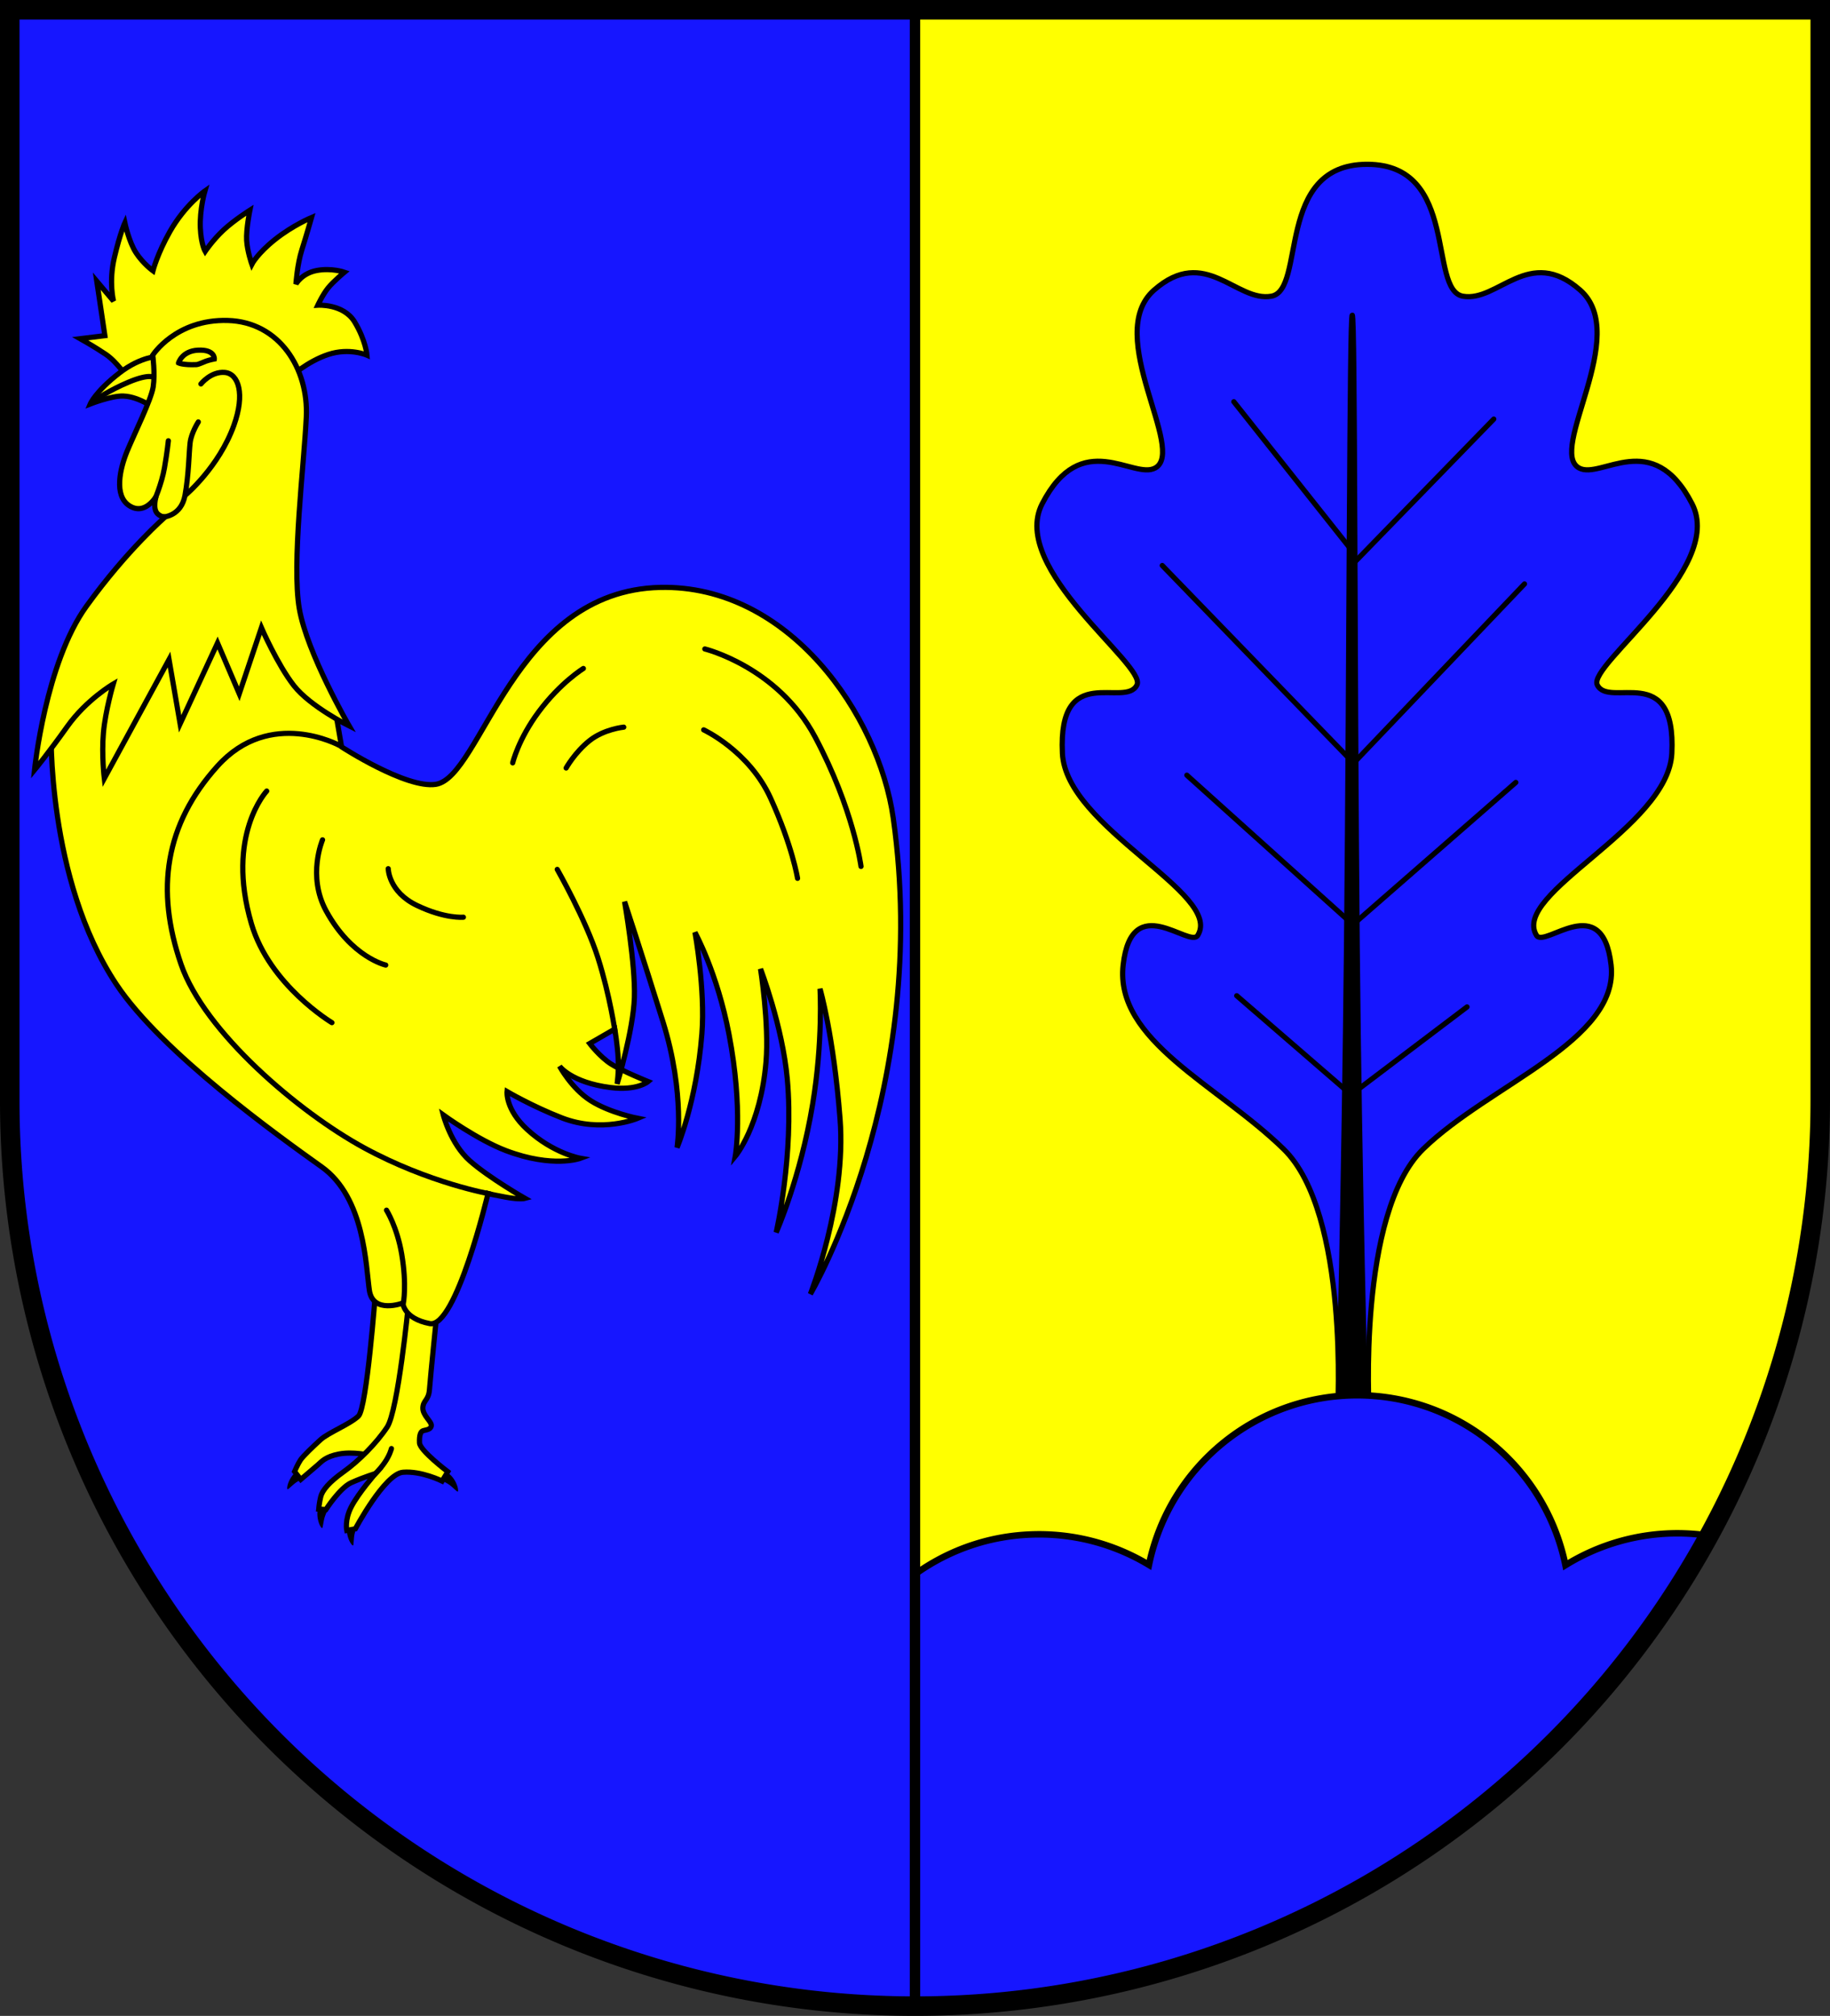 <?xml version="1.0" encoding="UTF-8" standalone="no"?>
<!-- Created with Inkscape (http://www.inkscape.org/) -->

<svg
   width="140.765mm"
   height="155.058mm"
   viewBox="0 0 140.765 155.058"
   version="1.1"
   id="svg3438"
   inkscape:version="1.2.2 (732a01da63, 2022-12-09)"
   sodipodi:docname="Wappen Hohn2.svg"
   xmlns:inkscape="http://www.inkscape.org/namespaces/inkscape"
   xmlns:sodipodi="http://sodipodi.sourceforge.net/DTD/sodipodi-0.dtd"
   xmlns="http://www.w3.org/2000/svg"
   xmlns:svg="http://www.w3.org/2000/svg">
  <rect x="0" y="0" width="140.765" height="155.058" fill="#333333" stroke="none"/>
  <sodipodi:namedview
     id="namedview3440"
     pagecolor="#ffffff"
     bordercolor="#666666"
     borderopacity="1.0"
     inkscape:showpageshadow="2"
     inkscape:pageopacity="0.0"
     inkscape:pagecheckerboard="0"
     inkscape:deskcolor="#d1d1d1"
     inkscape:document-units="mm"
     showgrid="false"
     inkscape:zoom="0.91337776"
     inkscape:cx="266.04545"
     inkscape:cy="293.9638"
     inkscape:current-layer="layer1" />
  <defs
     id="defs3435" />
  <g
     inkscape:label="Ebene 1"
     inkscape:groupmode="layer"
     id="layer1"
     transform="translate(-539.977,-72.23)">
    <g
       id="g3324"
       transform="translate(510.026,1.79)">
      <path
         id="path1744"
         style="fill:#ffff00;fill-opacity:1;stroke:none;stroke-width:1.5;stroke-linecap:round;stroke-dasharray:none"
         d="m 30.701,71.19 v 83.925 a 69.633,69.633 0 0 0 69.632,69.632 69.633,69.633 0 0 0 69.633,-69.632 69.633,69.633 0 0 0 0,-5.2e-4 V 71.19 Z" />
      <g
         id="g1690"
         transform="translate(-210.263,-18.543)">
        <path
           id="path1493"
           style="fill:#1616ff;fill-opacity:1;stroke:#000000;stroke-width:0.4;stroke-linecap:round;stroke-dasharray:none"
           d="m 345.365,101.622 v 5.2e-4 c -7.114,1.6e-4 -4.659,9.675 -7.362,10.146 -2.705,0.472 -5.082,-3.933 -9.018,-0.472 -3.935,3.461 2.541,12.349 0.082,13.686 -1.683,0.915 -5.657,-3.146 -8.69,2.753 -2.569,4.996 8.016,12.393 7.297,13.922 -0.878,1.866 -6.087,-1.884 -5.739,5.27 0.279,5.736 12.379,10.776 10.411,14.001 -0.621,1.018 -5.083,-3.539 -5.738,2.281 -0.656,5.82 7.259,9.203 12.342,14.158 5.083,4.955 4.144,20.286 4.144,20.286 l 1.066,-0.079 0.156,-0.129 0.156,0.129 1.066,0.079 c 0,0 -0.939,-15.33 4.144,-20.286 5.083,-4.955 15.114,-8.337 14.458,-14.158 -0.656,-5.82 -5.117,-1.263 -5.738,-2.281 -1.968,-3.225 10.133,-8.265 10.411,-14.001 0.348,-7.154 -4.861,-3.404 -5.739,-5.27 -0.719,-1.528 9.866,-8.925 7.297,-13.922 -3.033,-5.899 -7.007,-1.838 -8.69,-2.753 -2.459,-1.337 4.017,-10.225 0.082,-13.686 -3.935,-3.461 -6.312,0.944 -9.018,0.472 -2.703,-0.472 -0.248,-10.146 -7.362,-10.146 v -5.2e-4 c -0.003,0 -0.005,10e-6 -0.008,0 -0.003,10e-6 -0.005,0 -0.008,0 z"
           sodipodi:nodetypes="ccssssssssscccccsssssssssccssc" />
        <path
           style="fill:#000000;stroke:#000000;stroke-width:0.4;stroke-linecap:round;stroke-dasharray:none"
           d="m 343.17,197.573 c 0,0 0.443,-18.033 0.62,-35.781 0.227,-22.772 0.221,-48.635 0.442,-48.569 0.221,0.066 0.161,25.874 0.378,48.569 0.17,17.78 0.645,35.781 0.645,35.781 z"
           id="path1616"
           sodipodi:nodetypes="cssscc" />
        <path
           style="fill:#ff0000;stroke:#000000;stroke-width:0.4;stroke-linecap:round;stroke-dasharray:none"
           d="M 344.382,132.258 355.116,121.218"
           id="path1618" />
        <path
           style="fill:#ff0000;stroke:#000000;stroke-width:0.4;stroke-linecap:round;stroke-dasharray:none"
           d="m 344.271,147.747 13.209,-13.849"
           id="path1620" />
        <path
           style="fill:#ff0000;stroke:#000000;stroke-width:0.4;stroke-linecap:round;stroke-dasharray:none"
           d="m 356.812,149.165 -12.486,10.901"
           id="path1622" />
        <path
           style="fill:#ff0000;stroke:#000000;stroke-width:0.4;stroke-linecap:round;stroke-dasharray:none"
           d="m 344.354,173.025 8.704,-6.591"
           id="path1624" />
        <path
           style="fill:#ff0000;stroke:#000000;stroke-width:0.4;stroke-linecap:round;stroke-dasharray:none"
           d="m 335.344,165.573 8.676,7.508"
           id="path1626" />
        <path
           style="fill:#ff0000;stroke:#000000;stroke-width:0.4;stroke-linecap:round;stroke-dasharray:none"
           d="m 331.507,148.609 12.486,11.235"
           id="path1628" />
        <path
           style="fill:#ff0000;stroke:#000000;stroke-width:0.4;stroke-linecap:round;stroke-dasharray:none"
           d="m 329.616,132.48 14.46,14.933"
           id="path1630" />
        <path
           style="fill:#ff0000;stroke:#000000;stroke-width:0.4;stroke-linecap:round;stroke-dasharray:none"
           d="m 335.122,119.883 9.066,11.429"
           id="path1632" />
      </g>
      <path
         id="path2660"
         style="fill:#1616ff;fill-opacity:1;stroke:#000000;stroke-width:0.5;stroke-linecap:round;stroke-dasharray:none"
         d="m 134.342,177.76 c -7.755,0.005 -14.442,5.454 -16.012,13.048 -2.55,-1.538 -5.472,-2.351 -8.45,-2.351 -9.036,-4e-5 -16.36,7.325 -16.36,16.36 1.01e-4,3.697 0.49,11.637 1.687,19.73 a 69.633,69.633 0 0 0 5.126,0.201 69.633,69.633 0 0 0 61.021,-36.194 c -0.781,-0.115 -1.58,-0.176 -2.393,-0.176 -3.037,0.004 -6.012,0.853 -8.594,2.452 -1.562,-7.608 -8.258,-13.07 -16.025,-13.07 z" />
      <path
         id="rect1861"
         style="fill:#1616ff;fill-opacity:1;stroke:#000000;stroke-width:0.8;stroke-linecap:round;stroke-dasharray:none"
         d="m 30.701,71.19 v 83.925 a 69.633,69.633 0 0 0 69.632,69.632 V 71.19 Z" />
      <path
         id="path3222"
         style="fill:none;fill-opacity:1;stroke:#000000;stroke-width:1.5;stroke-linecap:round;stroke-dasharray:none"
         d="m 30.701,71.19 v 83.925 a 69.633,69.633 0 0 0 69.632,69.632 69.633,69.633 0 0 0 69.633,-69.632 69.633,69.633 0 0 0 0,-5.2e-4 V 71.19 Z" />
      <g
         id="g1379"
         transform="rotate(-2.451,-262.162,5064.115)">
        <path
           style="fill:#000000;stroke:none;stroke-width:0.4;stroke-linecap:round;stroke-dasharray:none"
           d="m 264.97,205.63 c 0,0 -0.183,0.41 -0.088,0.952 0.095,0.543 0.331,0.855 0.4,0.848 0.069,-0.007 0.063,-0.586 0.181,-0.954 0.118,-0.368 0.312,-0.843 0.312,-0.843 z"
           id="path1347"
           sodipodi:nodetypes="cssscc" />
        <path
           style="fill:#000000;stroke:none;stroke-width:0.4;stroke-linecap:round;stroke-dasharray:none"
           d="m 261.462,201.383 c 0,0 -0.417,0.167 -0.726,0.622 -0.31,0.455 -0.357,0.844 -0.303,0.888 0.054,0.043 0.453,-0.377 0.794,-0.559 0.341,-0.182 0.81,-0.388 0.81,-0.388 z"
           id="path1345"
           sodipodi:nodetypes="cssscc" />
        <path
           style="fill:#ffff00;stroke:#000000;stroke-width:0.4;stroke-linecap:round;stroke-dasharray:none"
           d="m 267.839,188.063 c 0,0 -1.042,8.849 -1.711,9.439 -0.669,0.59 -2.379,1.18 -2.989,1.691 -0.61,0.511 -1.396,1.199 -1.612,1.494 -0.216,0.295 -0.492,0.865 -0.492,0.865 l 0.452,0.629 c 0,0 1.081,-0.846 1.357,-1.062 0.275,-0.216 0.59,-0.61 1.671,-0.767 1.082,-0.157 2.34,0.197 2.34,0.197 l 2.517,-1.612 1.593,-10.323 z"
           id="path1311" />
        <path
           style="fill:#000000;stroke:none;stroke-width:0.4;stroke-linecap:round;stroke-dasharray:none"
           d="m 262.829,204.17 c 0,0 -0.222,0.39 -0.18,0.939 0.042,0.549 0.247,0.883 0.316,0.883 0.07,0 0.119,-0.577 0.272,-0.932 0.153,-0.355 0.392,-0.808 0.392,-0.808 z"
           id="path1343"
           sodipodi:nodetypes="cssscc" />
        <path
           style="fill:#000000;stroke:none;stroke-width:0.4;stroke-linecap:round;stroke-dasharray:none"
           d="m 272.629,202.034 c 0,0 0.399,0.205 0.665,0.687 0.266,0.482 0.277,0.874 0.219,0.912 -0.058,0.038 -0.416,-0.418 -0.738,-0.63 -0.322,-0.213 -0.77,-0.462 -0.77,-0.462 z"
           id="path1349"
           sodipodi:nodetypes="cssscc" />
        <path
           style="fill:#ffff00;stroke:#000000;stroke-width:0.4;stroke-linecap:round;stroke-dasharray:none"
           d="m 270.328,189.126 c 0,0 -1.14,8.092 -2.03,9.316 -0.89,1.224 -2.307,2.52 -3.487,3.287 -1.18,0.767 -1.711,1.376 -1.848,1.848 -0.138,0.472 -0.197,0.944 -0.197,0.944 l 0.551,0.059 c 0,0 1.151,-1.635 2.045,-1.986 1.052,-0.413 1.888,-0.619 1.888,-0.619 0,0 -1.357,1.416 -1.966,2.468 -0.568,0.98 -0.433,1.809 -0.433,1.809 l 0.669,-0.098 c 0,0 2.428,-4.129 3.844,-4.188 1.416,-0.059 2.978,0.805 2.978,0.805 l 0.467,-0.702 c 0,0 -2.078,-1.716 -2.078,-2.306 0,-0.59 0.118,-0.865 0.315,-0.924 0.197,-0.059 0.59,-0.039 0.649,-0.354 0.059,-0.315 -0.649,-0.826 -0.59,-1.416 0.059,-0.59 0.472,-0.531 0.57,-1.396 0.098,-0.865 0.885,-6.292 0.885,-6.292 z"
           id="path1307"
           sodipodi:nodetypes="csssccscsccsccssssscc" />
        <path
           style="fill:#ffff00;stroke:#000000;stroke-width:0.4;stroke-linecap:round;stroke-dasharray:none"
           d="m 266.679,143.269 0.354,2.753 c 0,0 4.83,3.44 7.118,3.186 3.539,-0.393 6.568,-14.63 17.894,-14.394 9.909,0.206 16.371,10.553 17.147,18.484 2.045,20.922 -7.933,36.317 -7.933,36.317 0,0 3.08,-6.912 2.857,-13.364 -0.222,-6.452 -1.112,-10.067 -1.112,-10.067 0,0 0.068,4.011 -0.946,8.843 -1.184,5.648 -3.223,9.736 -3.223,9.736 0,0 1.632,-5.911 1.358,-11.741 -0.193,-4.11 -1.694,-8.562 -1.694,-8.562 0,0 0.485,4.269 0.115,7.164 -0.629,4.916 -2.674,7.158 -2.674,7.158 0,0 0.787,-3.5 -0.079,-9.399 -0.7,-4.775 -2.281,-7.944 -2.281,-7.944 0,0 0.615,4.403 0.197,7.826 -0.637,5.213 -2.281,8.652 -2.281,8.652 0,0 0.826,-4.09 -0.669,-9.714 -1.494,-5.624 -2.556,-9.36 -2.556,-9.36 0,0 0.634,4.866 0.44,7.397 -0.195,2.531 -1.613,6.591 -1.613,6.591 0,0 0.167,-0.862 0.167,-1.891 0,-1.029 -0.167,-2.336 -0.167,-2.336 l -1.974,1.029 c 0,0 0.737,1.057 1.571,1.641 0.834,0.584 2.795,1.474 2.795,1.474 0,0 -0.861,0.685 -2.92,0.334 -2.987,-0.509 -3.838,-1.808 -3.838,-1.808 0,0 0.839,1.747 2.275,2.75 1.435,1.003 3.559,1.514 3.559,1.514 0,0 -2.803,1.047 -5.834,-0.288 -2.259,-0.995 -4.116,-2.197 -4.116,-2.197 0,0 -0.202,1.35 1.418,2.976 1.929,1.935 4.004,2.392 4.004,2.392 0,0 -2.141,0.695 -5.701,-0.834 -2.14,-0.92 -4.7,-2.948 -4.7,-2.948 0,0 0.473,2.252 1.891,3.615 1.418,1.363 4.116,3.066 4.116,3.066 0,0 -0.394,0.093 -1.46,-0.153 -1.265,-0.292 -1.37,-0.334 -1.37,-0.334 0,0 -2.899,10.268 -4.901,9.796 -2.002,-0.473 -2.002,-1.669 -2.002,-1.669 0,0 -2.336,0.779 -2.531,-1.085 -0.195,-1.863 -0.033,-7.127 -3.258,-9.644 -3.225,-2.517 -11.938,-9.338 -15.18,-14.708 -5.034,-8.337 -4.169,-19.9 -4.169,-19.9 l 10.068,-9.203 8.18,0.708 z"
           id="path1223"
           sodipodi:nodetypes="ccssscscscscscscscscscsccscscscscscscscscscssscccc" />
        <g
           id="g1205">
          <path
             style="fill:#ffff00;stroke:#000000;stroke-width:0.4;stroke-linecap:round;stroke-dasharray:none"
             d="m 251.751,116.907 c 0,0 -0.709,-1.21 -1.557,-1.835 -0.848,-0.626 -1.905,-1.279 -1.905,-1.279 l 1.905,-0.153 -0.445,-4.213 1.224,1.585 c 0,0 -0.32,-1.474 0.209,-3.351 0.528,-1.877 0.918,-2.628 0.918,-2.628 0,0 0.25,1.488 0.765,2.35 0.514,0.862 1.237,1.432 1.237,1.432 0,0 0.389,-1.293 1.432,-2.962 1.248,-1.997 2.823,-3.003 2.823,-3.003 0,0 -0.476,1.404 -0.473,2.836 0.003,1.254 0.292,1.808 0.292,1.808 0,0 0.64,-0.862 1.488,-1.585 0.848,-0.723 2.086,-1.432 2.086,-1.432 0,0 -0.362,1.46 -0.348,2.308 0.014,0.848 0.32,1.849 0.32,1.849 0,0 0.459,-0.806 1.877,-1.835 1.418,-1.029 2.864,-1.557 2.864,-1.557 0,0 -0.445,1.349 -0.848,2.447 -0.403,1.098 -0.57,2.614 -0.57,2.614 0,0 0.487,-0.806 1.641,-0.973 1.154,-0.167 2.127,0.222 2.127,0.222 0,0 -0.876,0.667 -1.307,1.154 -0.431,0.487 -0.848,1.293 -0.848,1.293 0,0 1.988,-0.042 2.781,1.418 0.793,1.46 0.834,2.586 0.834,2.586 0,0 -1.321,-0.654 -2.976,-0.181 -1.655,0.473 -2.976,1.599 -2.976,1.599 z"
             id="path1179"
             sodipodi:nodetypes="csccccscscscscscscscsc" />
          <g
             id="g1163">
            <path
               style="fill:#ffff00;stroke:#000000;stroke-width:0.4;stroke-linecap:round;stroke-dasharray:none"
               d="m 254.296,115.406 c 0,0 -1.353,-0.09 -3.115,1.154 -1.888,1.334 -2.335,2.281 -2.335,2.281 0,0 1.668,-0.568 2.558,-0.501 1.293,0.097 2.531,1.182 2.531,1.182 l 0.793,-2.447 z"
               id="path1157"
               sodipodi:nodetypes="cscsccc" />
            <path
               style="fill:none;stroke:#000000;stroke-width:0.4;stroke-linecap:round;stroke-dasharray:none"
               d="m 249.346,118.495 c 0,0 1.008,-0.643 2.502,-1.199 1.665,-0.619 2.002,-0.278 2.002,-0.278"
               id="path1159"
               sodipodi:nodetypes="csc" />
          </g>
          <path
             style="fill:#ffff00;stroke:#000000;stroke-width:0.4;stroke-linecap:round;stroke-dasharray:none"
             d="m 253.809,115.295 c 0,0 1.891,-2.697 5.868,-2.419 3.977,0.278 6.062,3.977 5.729,7.675 -0.334,3.699 -1.613,11.262 -1.168,14.711 0.445,3.448 3.448,9.177 3.448,9.177 0,0 -2.92,-1.613 -4.116,-3.281 -1.196,-1.669 -2.308,-4.561 -2.308,-4.561 l -1.919,5.006 -1.502,-3.977 -3.142,6.09 -0.64,-4.978 -5.367,8.927 c 0,0 -0.139,-1.808 0.083,-3.504 0.222,-1.696 0.918,-3.726 0.918,-3.726 0,0 -2.113,1.112 -3.671,3.115 -1.557,2.002 -2.664,3.233 -2.664,3.233 0,0 1.19,-8.183 4.527,-12.41 3.337,-4.227 6.368,-6.618 6.368,-6.618 0,0 -0.299,0.051 -0.593,-0.254 -0.394,-0.407 -0.059,-1.337 -0.059,-1.337 0,0 -0.905,1.455 -2.084,0.629 -1.18,-0.826 -0.59,-2.91 0,-4.188 0.59,-1.278 2.025,-3.874 2.222,-4.877 0.197,-1.003 0.069,-2.432 0.069,-2.432 z"
             id="path1020"
             sodipodi:nodetypes="cssscsccccccscscscscssscc" />
          <path
             style="fill:none;stroke:#000000;stroke-width:0.4;stroke-linecap:round;stroke-dasharray:none"
             d="m 253.434,126.529 c 0,0 0.64,-1.321 0.904,-2.531 0.264,-1.21 0.389,-2.072 0.389,-2.072"
             id="path1085"
             sodipodi:nodetypes="csc" />
          <path
             style="fill:none;stroke:#000000;stroke-width:0.4;stroke-linecap:round;stroke-dasharray:none"
             d="m 254.101,127.767 c 0,0 1.363,2e-5 1.724,-1.585 0.362,-1.585 0.445,-3.295 0.57,-4.046 0.125,-0.751 0.695,-1.557 0.695,-1.557"
             id="path1087"
             sodipodi:nodetypes="cssc" />
          <path
             style="fill:none;stroke:#000000;stroke-width:0.4;stroke-linecap:round;stroke-dasharray:none"
             d="m 255.883,126.142 c 0,0 2.644,-2.032 3.933,-5.191 0.967,-2.37 0.531,-3.952 -0.531,-4.09 -1.062,-0.138 -1.868,0.806 -1.868,0.806"
             id="path1089"
             sodipodi:nodetypes="cssc" />
          <path
             style="fill:none;stroke:#000000;stroke-width:0.4;stroke-linecap:round;stroke-dasharray:none"
             d="m 255.765,115.976 c 0,0 0.302,-0.905 1.534,-0.914 1.327,-0.01 1.229,0.728 1.229,0.728 0,0 -0.385,0.058 -0.66,0.147 -0.274,0.088 -0.571,0.229 -0.743,0.229 -1.023,0 -1.36,-0.188 -1.36,-0.188 z"
             id="path1101"
             sodipodi:nodetypes="cscssc" />
        </g>
        <path
           style="fill:none;stroke:#000000;stroke-width:0.4;stroke-linecap:round;stroke-dasharray:none"
           d="m 266.875,145.904 c 0,0 -5.191,-3.146 -9.439,1.18 -4.247,4.326 -5.176,9.312 -3.461,15.102 1.569,5.295 8.572,11.771 13.45,14.708 4.909,2.956 9.58,3.977 9.58,3.977"
           id="path1242"
           sodipodi:nodetypes="csssc" />
        <path
           style="fill:none;stroke:#000000;stroke-width:0.4;stroke-linecap:round;stroke-dasharray:none"
           d="m 268.96,181.771 c 0,0 0.757,1.315 1.023,3.421 0.305,2.425 -0.039,3.795 -0.039,3.795"
           id="path1262"
           sodipodi:nodetypes="csc" />
        <path
           style="fill:none;stroke:#000000;stroke-width:0.4;stroke-linecap:round;stroke-dasharray:none"
           d="m 261.133,149.169 c 0,0 -3.323,3.249 -1.612,10.146 1.189,4.795 5.86,7.865 5.86,7.865"
           id="path1264"
           sodipodi:nodetypes="csc" />
        <path
           style="fill:none;stroke:#000000;stroke-width:0.4;stroke-linecap:round;stroke-dasharray:none"
           d="m 265.263,153.101 c 0,0 -1.31,2.716 0.039,5.466 1.8,3.667 4.405,4.365 4.405,4.365"
           id="path1266"
           sodipodi:nodetypes="csc" />
        <path
           style="fill:none;stroke:#000000;stroke-width:0.4;stroke-linecap:round;stroke-dasharray:none"
           d="m 270.216,155.534 c 0,0 -0.056,1.78 2.086,2.92 2.141,1.14 3.532,1.057 3.532,1.057"
           id="path1268" />
        <path
           style="fill:none;stroke:#000000;stroke-width:0.4;stroke-linecap:round;stroke-dasharray:none"
           d="m 283.203,156.145 c 0,0 2.03,3.949 2.836,6.924 0.806,2.976 1.085,5.84 1.085,5.84"
           id="path1270" />
        <path
           style="fill:none;stroke:#000000;stroke-width:0.4;stroke-linecap:round;stroke-dasharray:none"
           d="m 280.129,147.812 c 0,0 0.505,-1.79 2.163,-3.834 1.77,-2.183 3.579,-3.186 3.579,-3.186"
           id="path1272"
           sodipodi:nodetypes="csc" />
        <path
           style="fill:none;stroke:#000000;stroke-width:0.4;stroke-linecap:round;stroke-dasharray:none"
           d="m 284.219,148.382 c 0,0 0.728,-1.18 1.888,-2.025 1.16,-0.846 2.674,-0.924 2.674,-0.924"
           id="path1274" />
        <path
           style="fill:none;stroke:#000000;stroke-width:0.4;stroke-linecap:round;stroke-dasharray:none"
           d="m 294.916,145.904 c 0,0 3.421,1.77 4.916,5.466 1.52,3.759 1.809,6.253 1.809,6.253"
           id="path1276"
           sodipodi:nodetypes="csc" />
        <path
           style="fill:none;stroke:#000000;stroke-width:0.4;stroke-linecap:round;stroke-dasharray:none"
           d="m 295.27,139.691 c 0,0 5.545,1.612 8.18,7.118 2.729,5.702 3.107,10.107 3.107,10.107"
           id="path1278"
           sodipodi:nodetypes="csc" />
        <path
           style="fill:none;stroke:#000000;stroke-width:0.4;stroke-linecap:round;stroke-dasharray:none"
           d="m 267.17,202.034 c 0,0 0.374,-0.295 0.806,-0.855 0.433,-0.56 0.58,-1.072 0.58,-1.072"
           id="path1309" />
      </g>
    </g>
  </g>
</svg>
